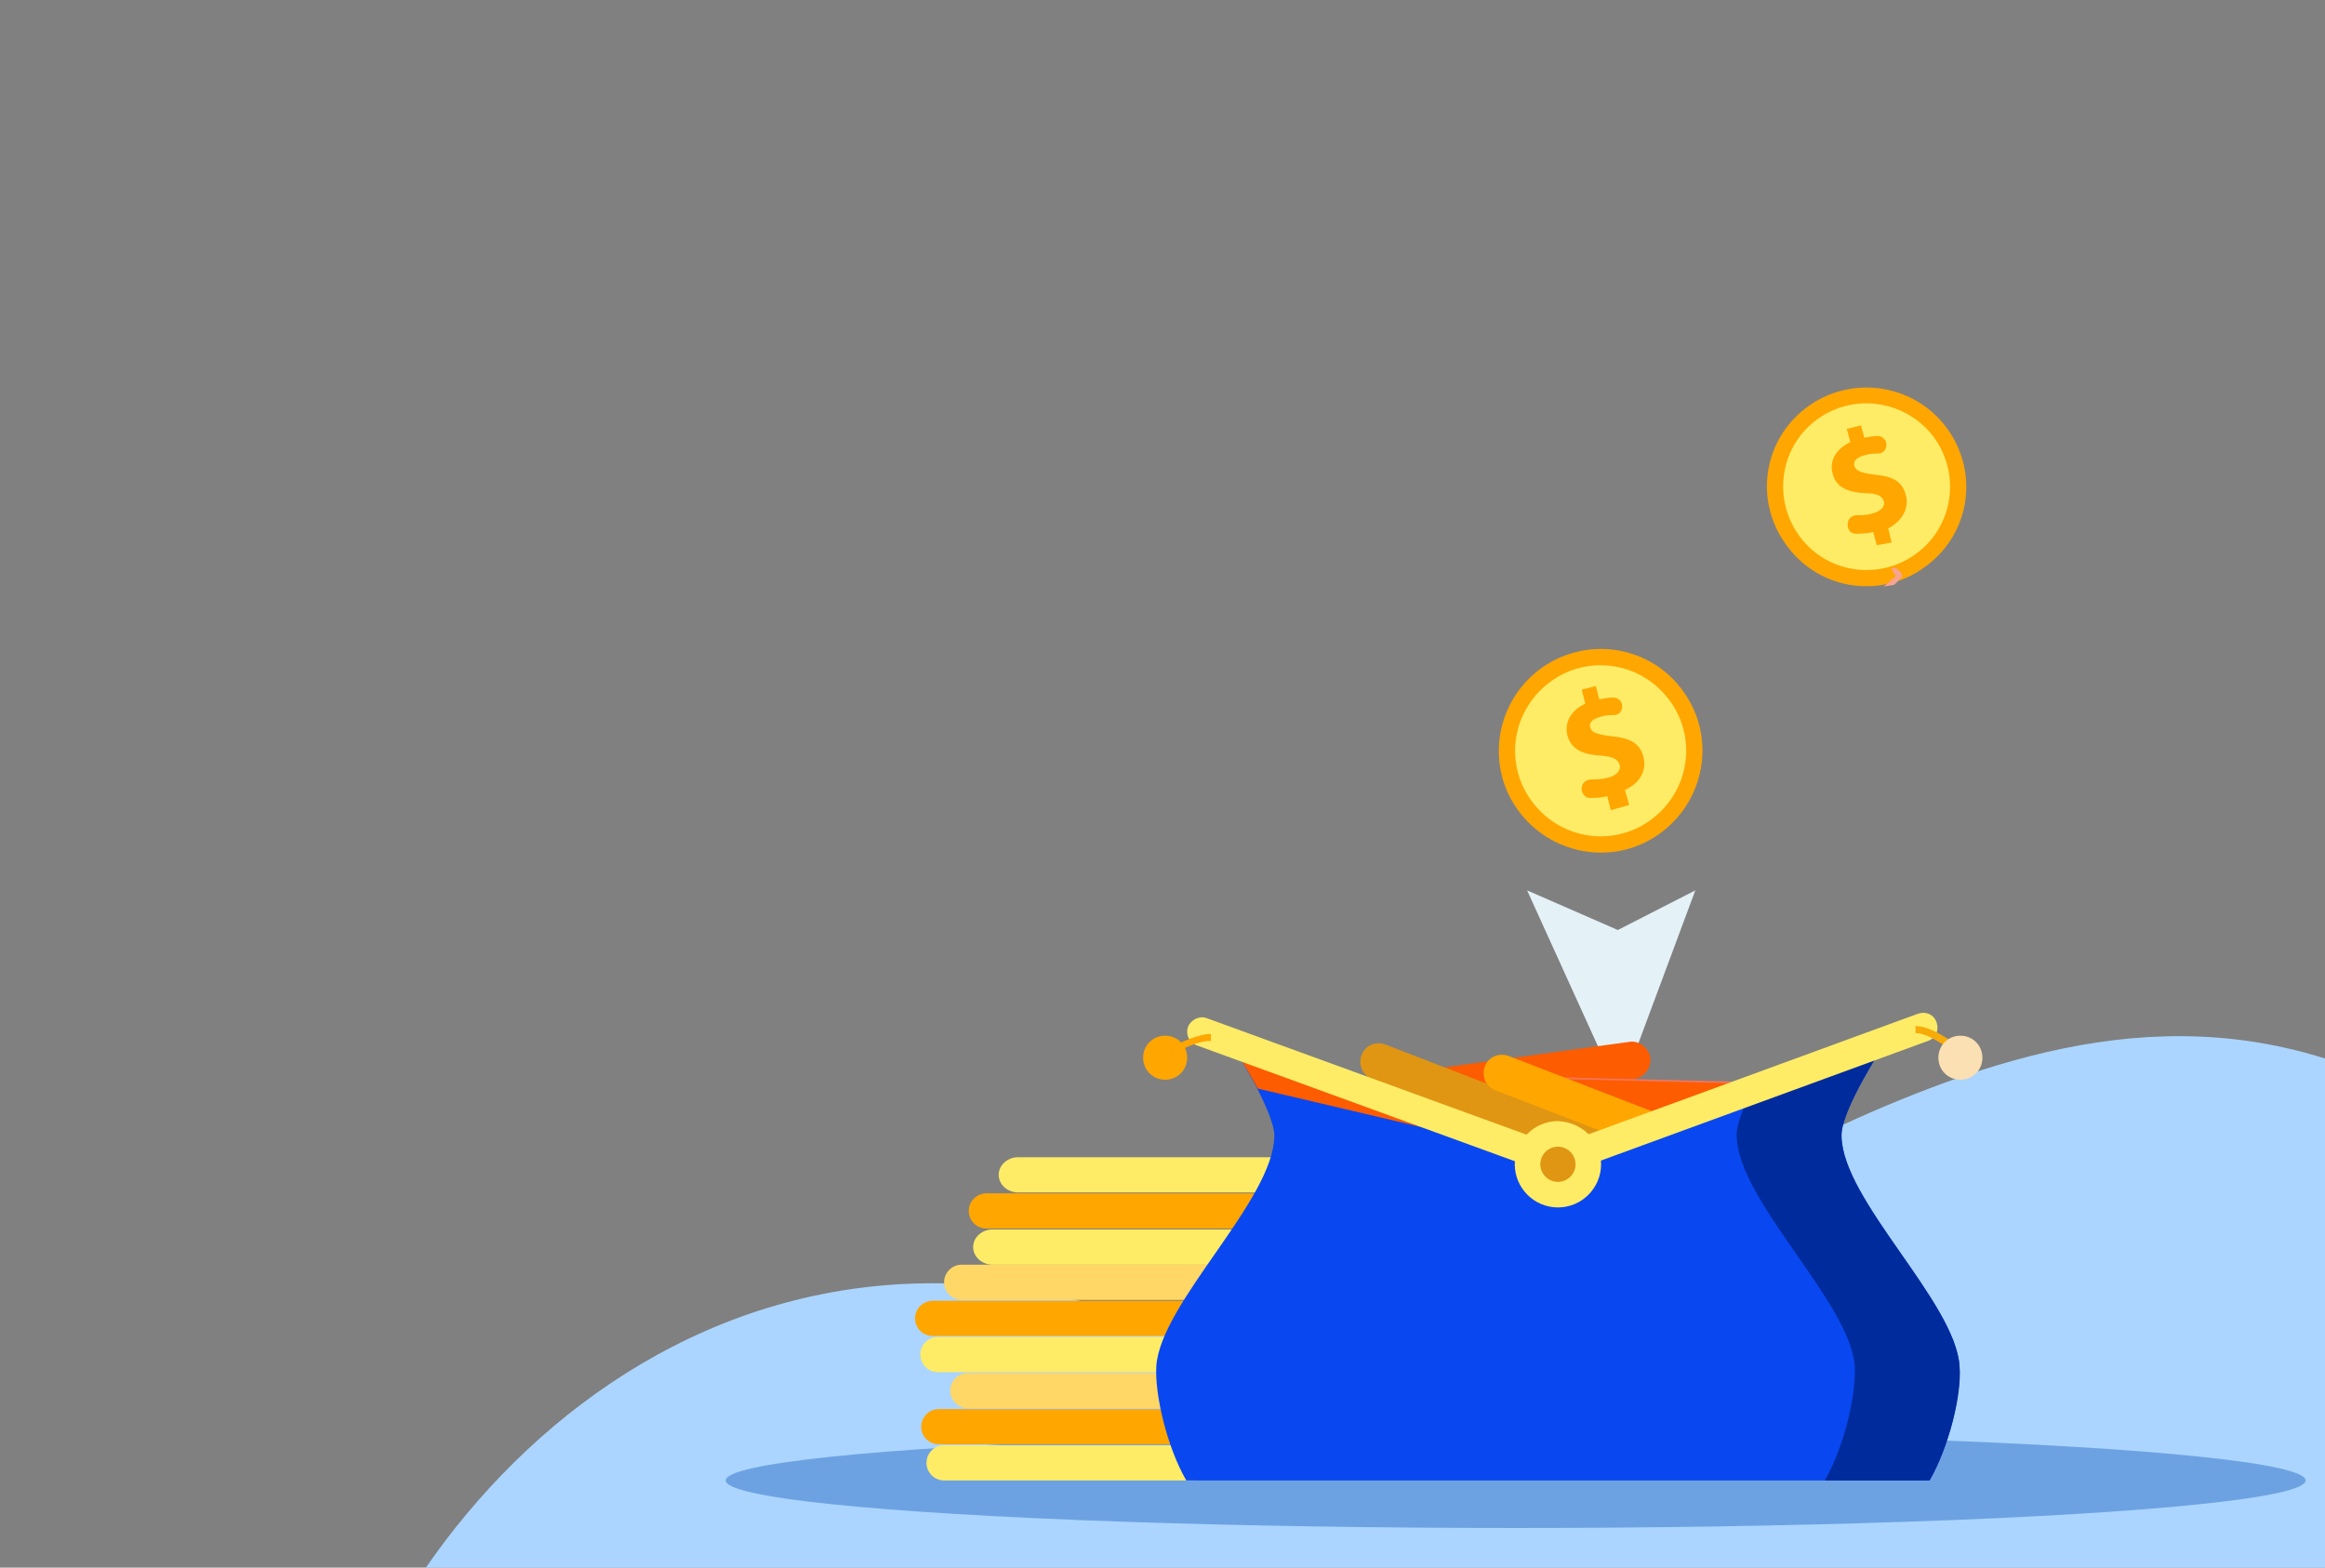 <?xml version="1.0" encoding="utf-8"?>
<!-- Generator: Adobe Illustrator 24.2.1, SVG Export Plug-In . SVG Version: 6.00 Build 0)  -->
<svg version="1.1" id="Capa_1" xmlns="http://www.w3.org/2000/svg" xmlns:xlink="http://www.w3.org/1999/xlink" x="0px" y="0px"
	 viewBox="0 0 264 178" style="enable-background:new 0 0 264 178;" xml:space="preserve">
<rect x="0" y="0" width="264" height="178" fill="#808080" stroke="none"/>
<style type="text/css">
	.st0{clip-path:url(#SVGID_2_);fill:#ABD5FF;}
	.st1{fill:#6DA2E2;}
	.st2{fill:#E4F1F7;}
	.st3{fill:#FFEC66;}
	.st4{fill:#FFA600;}
	.st5{fill:#FFD766;}
	.st6{fill:#FD5C00;}
	.st7{fill:#F47458;}
	.st8{fill:#E09613;}
	.st9{fill:#0948F0;}
	.st10{fill:#002B9C;}
	.st11{fill:#F7AB08;}
	.st12{fill:#FAE0B2;}
	.st13{fill:#F7A491;}
</style>
<g>
	<defs>
		<rect id="SVGID_1_" x="38.8" y="106" width="225.2" height="72"/>
	</defs>
	<clipPath id="SVGID_2_">
		<use xlink:href="#SVGID_1_"  style="overflow:visible;"/>
	</clipPath>
	<path class="st0" d="M-31.6,323.7L279,349.6c0,0,119.1-85.9,113-135.8c-2.5-20.5-19.7-49.2-47.7-40.2c-20.7,6.6-24.8,5.6-33.6,3.8
		c0,0-10.7-4.6-9.5-7.7c7.7-19.9-9-33.8-22.4-42.5c-0.4-0.3-0.9-0.6-1.3-0.8c-21.7-13.2-42-9.6-62-1.4
		c-34.1,13.9-42.4,33.3-95.4,22.2c-53-11-87.1,41.6-84.5,70.1C39.1,257.5-23.5,242.6-31.6,323.7z"/>
</g>
<g>
	<ellipse class="st1" cx="172.1" cy="168.1" rx="89.7" ry="5.4"/>
	<g>
		<polygon class="st2" points="183.9,124.2 192.5,101.1 183.7,105.6 173.4,101.1 		"/>
		<g>
			<path class="st3" d="M142.6,143.6h-29.9c-1.2,0-2.2-0.9-2.2-2l0,0c0-1.1,1-2,2.2-2h29.9c1.2,0,2.2,0.9,2.2,2l0,0
				C144.8,142.6,143.8,143.6,142.6,143.6z"/>
			<path class="st4" d="M142.1,139.5H112c-1.1,0-2-0.9-2-2l0,0c0-1.1,0.9-2,2-2h30.1c1.1,0,2,0.9,2,2l0,0
				C144.2,138.6,143.2,139.5,142.1,139.5z"/>
			<path class="st3" d="M145.5,135.4h-29.9c-1.2,0-2.2-0.9-2.2-2l0,0c0-1.1,1-2,2.2-2h29.9c1.2,0,2.2,0.9,2.2,2l0,0
				C147.7,134.5,146.7,135.4,145.5,135.4z"/>
		</g>
		<g>
			<path class="st3" d="M135.3,168.1h-28.1c-1.1,0-2-0.9-2-2l0,0c0-1.1,0.9-2,2-2h28.1c1.1,0,2,0.9,2,2l0,0
				C137.3,167.1,136.4,168.1,135.3,168.1z"/>
			<path class="st4" d="M134.7,164h-28.1c-1.1,0-2-0.9-2-2l0,0c0-1.1,0.9-2,2-2h28.1c1.1,0,2,0.9,2,2l0,0
				C136.7,163.1,135.8,164,134.7,164z"/>
			<path class="st5" d="M138,159.9h-28.1c-1.1,0-2-0.9-2-2l0,0c0-1.1,0.9-2,2-2H138c1.1,0,2,0.9,2,2l0,0
				C140,159,139.1,159.9,138,159.9z"/>
			<path class="st3" d="M134.6,155.8h-28.1c-1.1,0-2-0.9-2-2l0,0c0-1.1,0.9-2,2-2h28.1c1.1,0,2,0.9,2,2l0,0
				C136.6,154.9,135.7,155.8,134.6,155.8z"/>
			<path class="st4" d="M134,151.7h-28.1c-1.1,0-2-0.9-2-2l0,0c0-1.1,0.9-2,2-2H134c1.1,0,2,0.9,2,2l0,0
				C136,150.8,135.1,151.7,134,151.7z"/>
			<path class="st5" d="M137.3,147.6h-28.1c-1.1,0-2-0.9-2-2l0,0c0-1.1,0.9-2,2-2h28.1c1.1,0,2,0.9,2,2l0,0
				C139.3,146.7,138.4,147.6,137.3,147.6z"/>
		</g>
		<g>
			<path class="st4" d="M191.2,78.6c3.7,5.2,2.4,12.4-2.8,16.1c-5.2,3.7-12.4,2.4-16.1-2.8c-3.7-5.2-2.4-12.4,2.8-16.1
				C180.4,72.1,187.6,73.4,191.2,78.6z"/>
			<path class="st3" d="M189.7,79.7c3.1,4.4,2,10.4-2.4,13.5s-10.4,2-13.5-2.4s-2-10.4,2.4-13.5C180.6,74.2,186.6,75.3,189.7,79.7z"
				/>
			<g>
				<path class="st4" d="M182.9,92l-0.4-1.6c-0.7,0.2-1.4,0.2-2,0.2c-0.5,0-0.9-0.5-0.9-1v-0.1c0-0.6,0.5-1,1.1-1
					c0.6,0,1.2,0,1.9-0.2c0.9-0.2,1.5-0.8,1.3-1.5c-0.2-0.6-0.8-0.9-2.1-1c-1.9-0.1-3.3-0.6-3.8-2.2c-0.4-1.5,0.3-2.9,2-3.7
					l-0.4-1.6l1.6-0.4l0.4,1.5c0.6-0.1,1.1-0.2,1.6-0.2c0.5,0,1,0.4,1,1l0,0c0,0.6-0.4,1-1,1c-0.4,0-0.9,0-1.5,0.2
					c-1.1,0.3-1.3,0.8-1.1,1.3c0.2,0.5,0.8,0.7,2.4,0.9c2.1,0.2,3.2,0.8,3.6,2.3c0.4,1.5-0.3,3-2.1,3.8l0.5,1.7L182.9,92z"/>
			</g>
		</g>
		<g>
			<path class="st6" d="M185.6,122.5l-28.3,3.9c-1.1,0.2-2.2-0.7-2.4-1.8l0,0c-0.2-1.1,0.7-2.2,1.8-2.4l28.3-3.9
				c1.1-0.2,2.2,0.7,2.4,1.8l0,0C187.5,121.2,186.8,122.3,185.6,122.5z"/>
			<g>
				<path class="st6" d="M200.7,127.1l-28.6-0.7c-1.1,0-2-1-2-2.1l0,0c0-1.1,1-2,2.1-2l28.6,0.7c1.1,0,2,1,2,2.1l0,0
					C202.8,126.3,201.8,127.2,200.7,127.1z"/>
				<path class="st7" d="M200.7,127.2C200.7,127.2,200.7,127.2,200.7,127.2l-28.7-0.7c-1.2,0-2.1-1-2.1-2.2c0-1.1,1-2.1,2.1-2.1
					c0,0,0,0,0.1,0l28.6,0.7c1.2,0,2.1,1,2.1,2.2C202.8,126.3,201.9,127.2,200.7,127.2z M172.1,122.4c-1.1,0-2,0.9-2,2
					c0,1.1,0.9,2,2,2.1l28.6,0.7c0,0,0,0,0,0c1.1,0,2-0.9,2-2c0-1.1-0.9-2-2-2.1L172.1,122.4C172.1,122.4,172.1,122.4,172.1,122.4z"
					/>
			</g>
			<path class="st8" d="M182.5,132.8l-26.7-10.3c-1.1-0.4-1.6-1.6-1.2-2.7l0,0c0.4-1.1,1.6-1.6,2.7-1.2l26.7,10.3
				c1.1,0.4,1.6,1.6,1.2,2.7l0,0C184.7,132.6,183.5,133.2,182.5,132.8z"/>
			<path class="st4" d="M196.5,134.1l-26.7-10.3c-1.1-0.4-1.6-1.6-1.2-2.7l0,0c0.4-1.1,1.6-1.6,2.7-1.2l26.7,10.3
				c1.1,0.4,1.6,1.6,1.2,2.7l0,0C198.7,133.9,197.5,134.5,196.5,134.1z"/>
			<g>
				<path class="st9" d="M219.1,168.1c2.2-3.8,3.6-9.8,3.4-13c-0.5-7.3-13.3-18.8-13.4-26.1c-0.1-3,5.1-10.8,5.1-10.8l-37.4,13.4
					l-37.2-13.4c0,0,5.1,7.8,5.1,10.8c-0.1,7.3-12.9,18.9-13.4,26.1c-0.2,3.2,1.2,9.2,3.4,13H219.1z"/>
				<g>
					<path class="st6" d="M176.8,131.6l-37.2-13.4c0,0,1.7,2.6,3.2,5.4L176.8,131.6z"/>
					<path class="st10" d="M222.5,155.1c-0.5-7.3-13.3-18.8-13.4-26.1c-0.1-3,5.1-10.8,5.1-10.8l-15.1,5.4c-1.1,2-2,4.2-1.9,5.4
						c0.1,7.3,12.9,18.9,13.4,26.1c0.2,3.2-1.2,9.2-3.4,13h11.9C221.3,164.3,222.8,158.3,222.5,155.1z"/>
				</g>
				<g>
					<g>
						<g>
							<path class="st3" d="M176.8,133.6l-40.9-14.9c-0.9-0.3-1.3-1.3-1-2.1s1.3-1.3,2.1-1l39.8,14.5l41-15c0.9-0.3,1.8,0.1,2.1,1
								s-0.1,1.8-1,2.1L176.8,133.6z"/>
						</g>
					</g>
					<path class="st3" d="M181.8,132.2c0,2.7-2.2,4.9-4.9,4.9s-4.9-2.2-4.9-4.9s2.2-4.9,4.9-4.9
						C179.6,127.4,181.8,129.5,181.8,132.2z"/>
					<path class="st8" d="M178.9,132.2c0,1.1-0.9,2-2,2c-1.1,0-2-0.9-2-2c0-1.1,0.9-2,2-2S178.9,131.1,178.9,132.2z"/>
					<g>
						<path class="st4" d="M132.7,120l-0.4-0.7c0.1-0.1,3.3-1.9,5.2-1.9v0.8C135.8,118.1,132.7,119.9,132.7,120z"/>
					</g>
					<g>
						<path class="st11" d="M222.6,120.1c0,0-3.2-2.8-5.1-2.8v-0.8c2.3,0,5.6,2.9,5.7,3L222.6,120.1z"/>
					</g>
					<path class="st12" d="M225.1,120.1c0,1.4-1.1,2.5-2.5,2.5c-1.4,0-2.5-1.1-2.5-2.5s1.1-2.5,2.5-2.5
						C224,117.6,225.1,118.7,225.1,120.1z"/>
					<path class="st4" d="M134.8,120.1c0,1.4-1.1,2.5-2.5,2.5c-1.4,0-2.5-1.1-2.5-2.5s1.1-2.5,2.5-2.5
						C133.7,117.6,134.8,118.7,134.8,120.1z"/>
				</g>
			</g>
		</g>
		<g>
			<g>
				<g>
					<path class="st4" d="M221.2,48.8c3.6,5.1,2.4,12.1-2.8,15.7c-5.1,3.6-12.1,2.4-15.7-2.8c-3.6-5.1-2.4-12.1,2.8-15.7
						C210.6,42.5,217.6,43.7,221.2,48.8z"/>
					<path class="st3" d="M219.7,49.8c3,4.3,2,10.2-2.3,13.2c-4.3,3-10.2,2-13.2-2.3c-3-4.3-2-10.2,2.3-13.2
						C210.8,44.5,216.7,45.6,219.7,49.8z"/>
					<g>
						<path class="st4" d="M213.1,61.9l-0.4-1.5c-0.7,0.2-1.4,0.2-2,0.2c-0.5,0-0.9-0.4-0.9-1v-0.1c0-0.6,0.5-1,1-1
							c0.6,0,1.2,0,1.8-0.2c0.9-0.2,1.5-0.8,1.3-1.4c-0.2-0.6-0.8-0.9-2.1-0.9c-1.9-0.1-3.3-0.6-3.7-2.2c-0.4-1.4,0.3-2.8,2-3.6
							l-0.4-1.5l1.6-0.4l0.4,1.4c0.6-0.1,1.1-0.2,1.5-0.2c0.5,0,1,0.4,1,1l0,0c0,0.6-0.4,1-1,1c-0.4,0-0.9,0-1.5,0.2
							c-1.1,0.3-1.3,0.8-1.1,1.3c0.2,0.5,0.8,0.7,2.3,0.9c2.1,0.2,3.1,0.8,3.5,2.3c0.4,1.4-0.3,2.9-2,3.8l0.4,1.6L213.1,61.9z"/>
					</g>
				</g>
			</g>
			<path class="st13" d="M213.9,66.6l1.4-1.2c0,0-0.7-0.8-0.4-0.9c0.4-0.2,1.2,0.7,1.1,0.9s-0.9,1-0.9,1L213.9,66.6z"/>
		</g>
	</g>
</g>
</svg>
